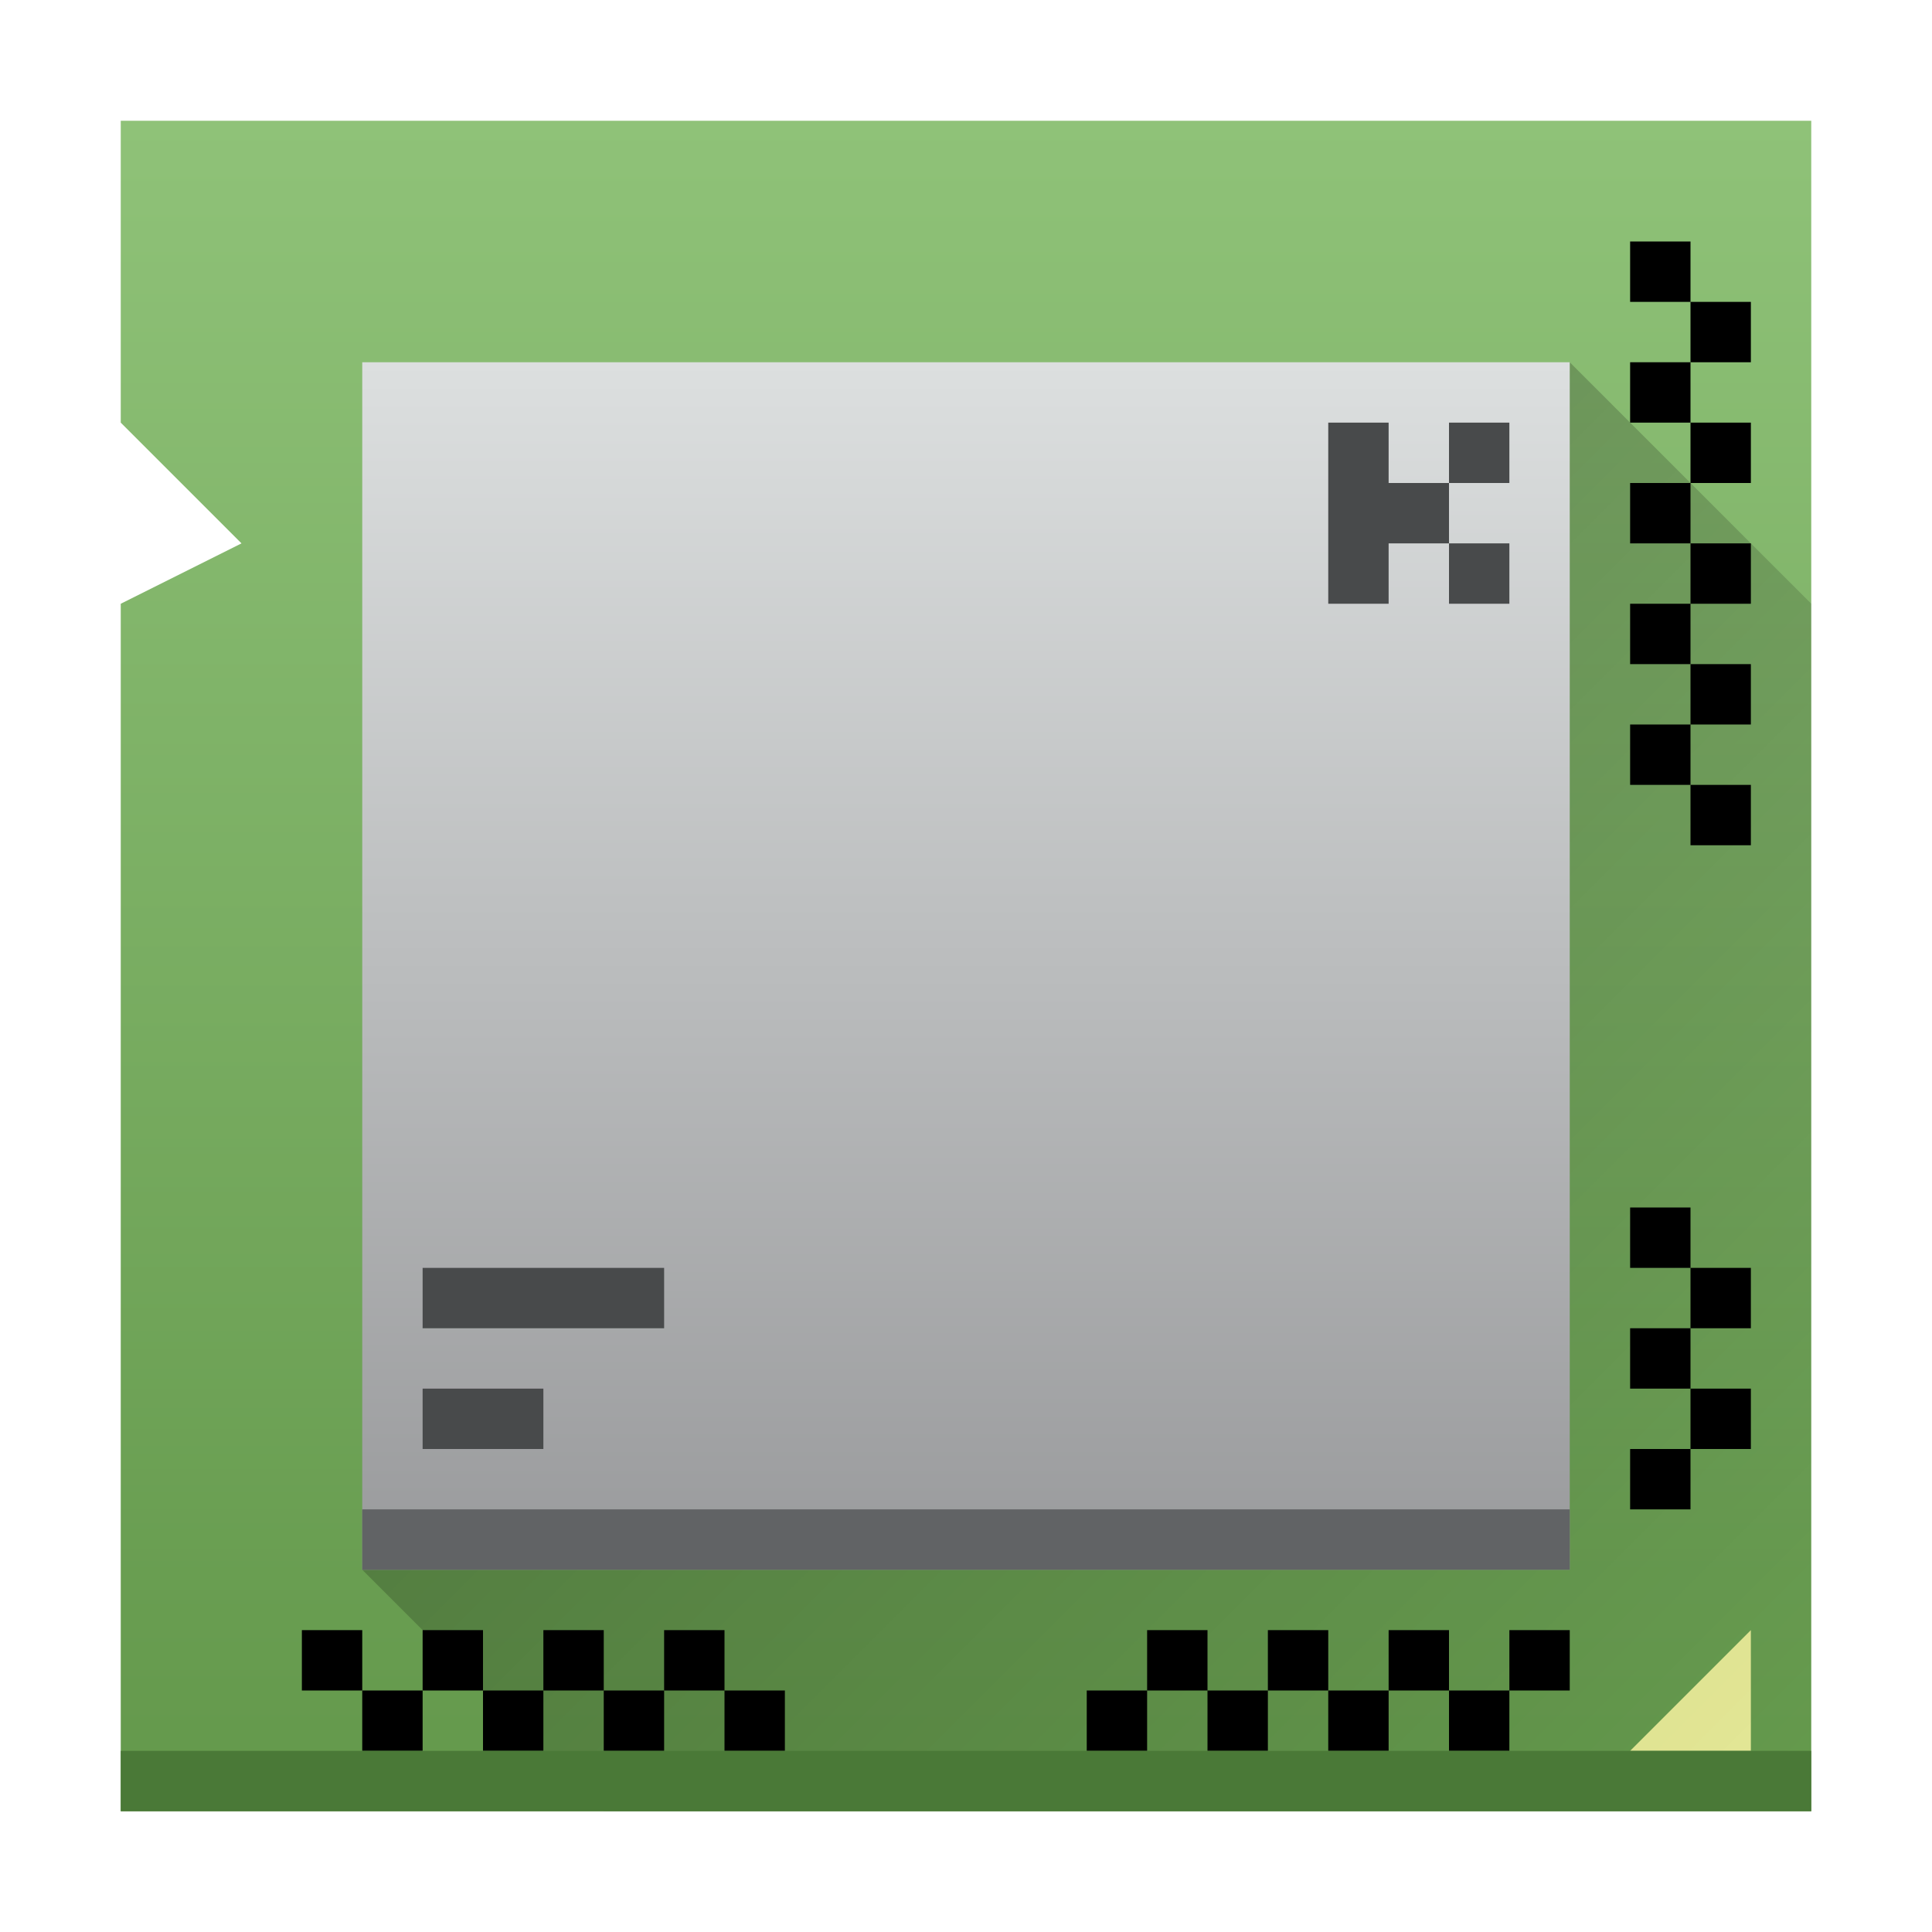 <svg height="32" width="32" xmlns:xlink="http://www.w3.org/1999/xlink" xmlns="http://www.w3.org/2000/svg"><linearGradient id="b" gradientUnits="userSpaceOnUse" x1="378.571" x2="378.571" y1="553.798" y2="525.798"><stop offset="0" stop-color="#63984b"/><stop offset="1" stop-color="#8fc278"/></linearGradient><linearGradient id="d" gradientUnits="userSpaceOnUse" x1="394.571" x2="394.571" y1="549.798" y2="529.798"><stop offset="0" stop-color="#999a9c"/><stop offset="1" stop-color="#dcdfdf"/></linearGradient><linearGradient id="c" gradientUnits="userSpaceOnUse" x1="392.571" x2="406.571" xlink:href="#a" y1="539.798" y2="553.798"><stop offset="0"/><stop offset="1" stop-opacity="0"/></linearGradient><linearGradient id="a" gradientUnits="userSpaceOnUse" x1="389.571" x2="399.571" y1="536.798" y2="546.798"><stop offset="0" stop-color="#292c2f"/><stop offset="1" stop-opacity="0"/></linearGradient><path d="M378.571 530.798v-5h28v28h-28v-20l2-1z" fill="url(#b)" transform="translate(-376.571 -523.798)"/><path d="m29 27-2 2h2z" fill="#e6ea97" fill-rule="evenodd"/><path d="m382.571 549.798 4 4h20v-20l-4-4z" fill="url(#c)" opacity=".2" transform="translate(-376.571 -523.798)"/><path d="M382.571 529.798h20v20h-20z" fill="url(#d)" transform="translate(-376.571 -523.798)"/><path d="M6 25h20v1H6z" fill="#616365"/><path d="M7 21h4v1H7zm0 2h2v1H7zM22 7v3h1V9h1V8h-1V7zm2 1h1V7h-1zm0 1v1h1V9z" fill="#484a4b"/><path d="M5 27h1v1H5zm1 1h1v1H6zm1-1h1v1H7zm1 1h1v1H8zm1-1h1v1H9zm1 1h1v1h-1zm1-1h1v1h-1zm14 0h1v1h-1zm-1 1h1v1h-1zm-1-1h1v1h-1zm-1 1h1v1h-1zm-1-1h1v1h-1zm-1 1h1v1h-1zm-1-1h1v1h-1zm-1 1h1v1h-1zm-6 0h1v1h-1zM27 4h1v1h-1zm1 1h1v1h-1zm-1 1h1v1h-1zm1 1h1v1h-1zm-1 1h1v1h-1zm1 1h1v1h-1zm-1 1h1v1h-1zm1 1h1v1h-1zm-1 1h1v1h-1zm1 1h1v1h-1zm-1 11h1v1h-1zm1-1h1v1h-1zm-1-1h1v1h-1zm1-1h1v1h-1zm-1-1h1v1h-1z"/><path d="M2 29h28v1H2z" fill="#4a7937"/></svg>